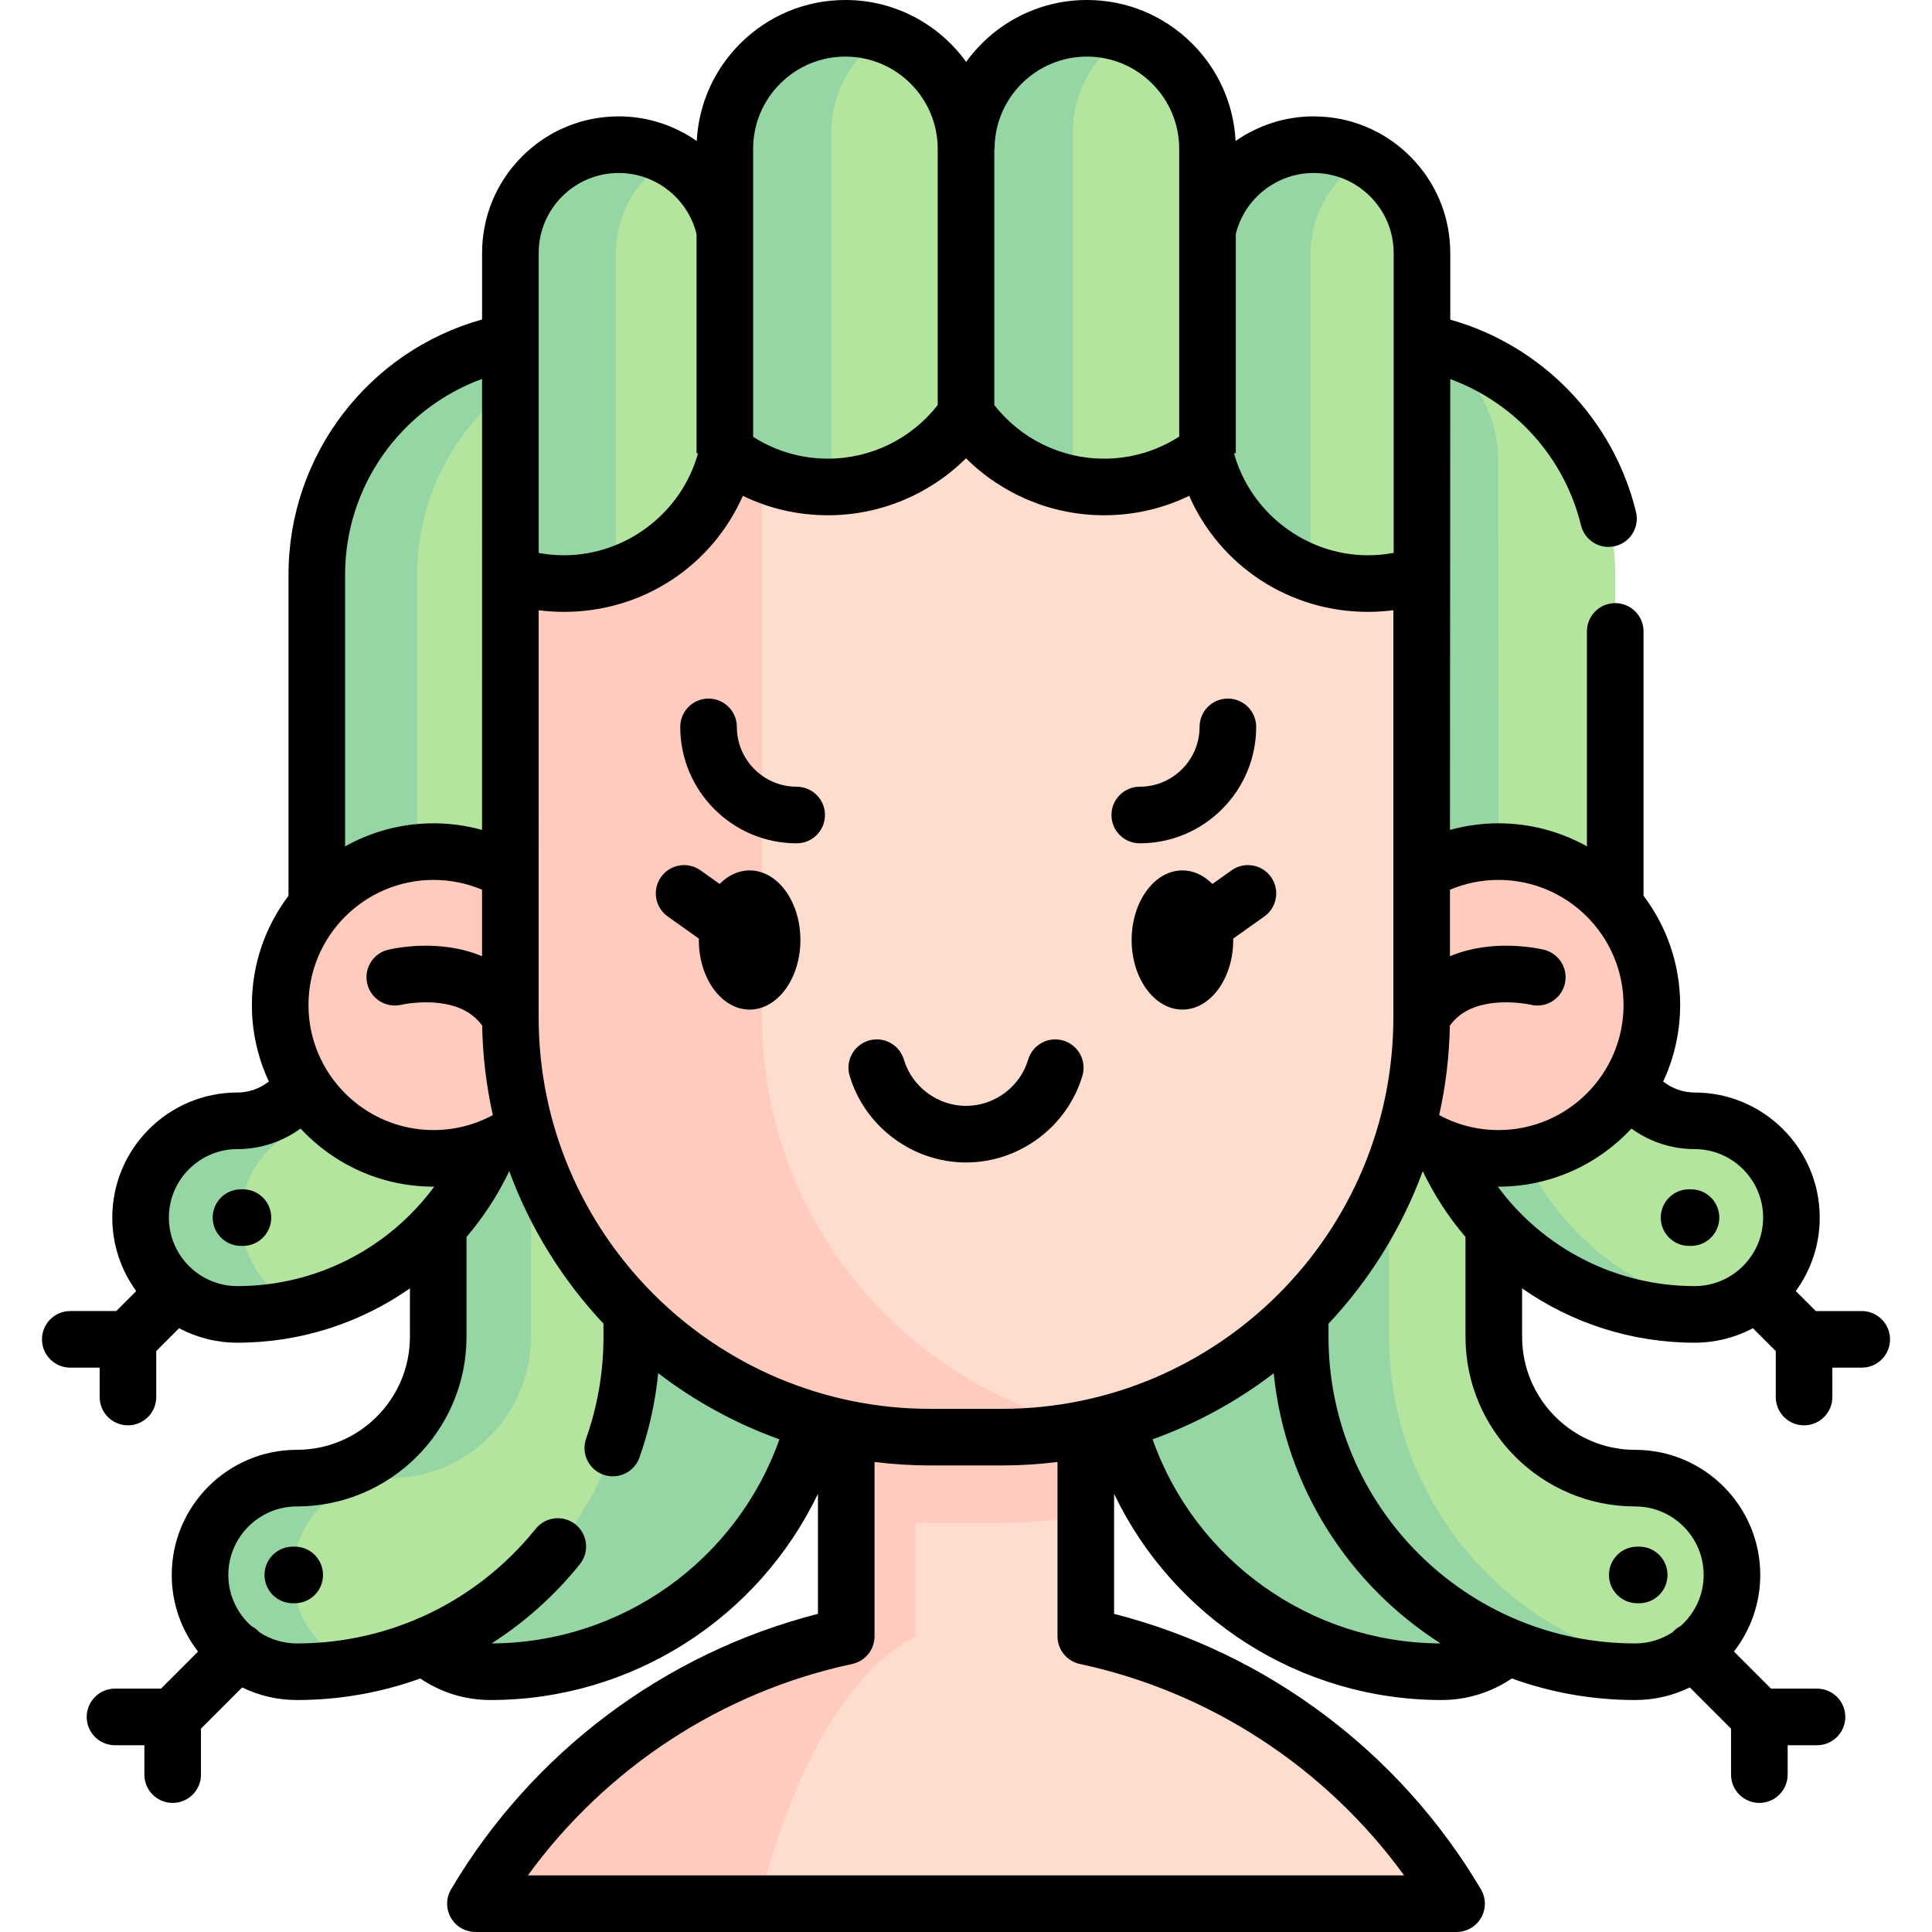 <svg id="Capa_1" enable-background="new 0 0 512 512" height="512" viewBox="0 0 512 512" width="512" xmlns="http://www.w3.org/2000/svg"><g><g><path d="m382.025 443.029c14.168 0 25.652-11.485 25.652-25.652s-11.484-25.652-25.652-25.652c-20.656 0-37.46-16.805-37.46-37.46v-107.23c0-34.61-28.157-62.767-62.767-62.767h-25.668c-14.168 0-25.652 11.485-25.652 25.652s11.484 25.652 25.652 25.652h25.668c6.321 0 11.463 5.142 11.463 11.463v107.23c.001 48.945 39.82 88.764 88.764 88.764z" fill="#95d6a4"/><path d="m433.329 443.029c14.168 0 25.652-11.485 25.652-25.652s-11.484-25.652-25.652-25.652c-20.656 0-37.46-16.805-37.46-37.46v-107.23c0-34.61-28.157-62.767-62.767-62.767h-25.668c-14.168 0-25.652 11.485-25.652 25.652s11.484 25.652 25.652 25.652h25.668c6.321 0 11.463 5.142 11.463 11.463v107.23c.001 48.945 39.82 88.764 88.764 88.764z" fill="#b3e59f"/><path d="m441.499 441.698c-2.565.872-5.315 1.334-8.168 1.334-48.944 0-88.766-39.822-88.766-88.766v-107.225c0-6.321-5.141-11.461-11.461-11.461h23.538c6.321 0 11.471 5.141 11.471 11.461v107.225c.001 43.7 31.737 80.126 73.386 87.432z" fill="#95d6a4"/><path d="m449.095 348.327c14.168 0 25.652-11.485 25.652-25.652s-11.484-25.652-25.652-25.652c-11.602 0-21.042-9.439-21.042-21.042v-123.648c0-34.609-28.157-62.766-62.767-62.766h-25.668c-14.168 0-25.652 11.485-25.652 25.652s11.484 25.652 25.652 25.652h25.668c6.321 0 11.463 5.142 11.463 11.463v123.649c.001 39.89 32.455 72.344 72.346 72.344z" fill="#b3e59f"/><path d="m456.709 347.188c-2.411.739-4.966 1.139-7.614 1.139-39.883 0-72.338-32.455-72.338-72.349v-123.652c0-6.33-5.131-11.461-11.461-11.461h-25.095c-14.385 0-26.501-11.772-26.224-26.155.268-13.938 11.645-25.149 25.647-25.149h25.672c.115 0 .23 0 .345.001 17.366.094 31.302 14.422 31.356 31.788.151 48.218.231 154.628.231 154.628 0 35.503 25.702 65.115 59.481 71.21z" fill="#95d6a4"/><path d="m129.975 443.029c-14.168 0-25.652-11.485-25.652-25.652s11.484-25.652 25.652-25.652c20.656 0 37.46-16.805 37.46-37.46v-107.23c0-34.61 28.157-62.767 62.767-62.767h25.668c14.168 0 25.652 11.485 25.652 25.652s-11.484 25.652-25.652 25.652h-25.668c-6.321 0-11.463 5.142-11.463 11.463v107.23c-.001 48.945-39.82 88.764-88.764 88.764z" fill="#95d6a4"/><path d="m78.671 443.029c-14.168 0-25.652-11.485-25.652-25.652s11.484-25.652 25.652-25.652c20.656 0 37.46-16.805 37.46-37.46v-107.23c0-34.61 28.157-62.767 62.767-62.767h25.668c14.168 0 25.652 11.485 25.652 25.652s-11.484 25.652-25.652 25.652h-25.668c-6.321 0-11.463 5.142-11.463 11.463v107.23c-.001 48.945-39.82 88.764-88.764 88.764z" fill="#b3e59f"/><path d="m203.473 184.274c-34.61 0-62.765 28.156-62.765 62.765v107.225c0 20.655-16.807 37.462-37.462 37.462-14.17 0-25.652 11.482-25.652 25.652 0 11.184 7.152 20.696 17.135 24.195-5.202.954-10.579 1.457-16.058 1.457-14.16 0-25.652-11.482-25.652-25.652s11.492-25.652 25.652-25.652c20.665 0 37.462-16.807 37.462-37.462v-107.225c0-34.609 28.155-62.765 62.765-62.765z" fill="#95d6a4"/><path d="m62.905 348.327c-14.168 0-25.652-11.485-25.652-25.652s11.484-25.652 25.652-25.652c11.602 0 21.042-9.439 21.042-21.042v-123.648c0-34.609 28.157-62.766 62.767-62.766h25.668c14.168 0 25.652 11.485 25.652 25.652s-11.484 25.652-25.652 25.652h-25.668c-6.321 0-11.463 5.142-11.463 11.463v123.649c-.001 39.89-32.455 72.344-72.346 72.344z" fill="#b3e59f"/><path d="m172.715 89.572c-34.322.328-62.149 28.35-62.149 62.755v123.652c0 11.605-9.44 21.045-21.045 21.045-14.17 0-25.652 11.482-25.652 25.652 0 10.671 6.516 19.824 15.791 23.692-5.377 1.283-10.989 1.96-16.756 1.96-14.17 0-25.652-11.492-25.652-25.652 0-14.17 11.482-25.652 25.652-25.652 11.605 0 21.045-9.44 21.045-21.045v-123.653c0-34.609 28.156-62.765 62.765-62.765h25.672c.114 0 .216 0 .329.011z" fill="#95d6a4"/><path d="m376.834 67.074v105.778h-241.579v-105.778c0-7.942 3.212-15.124 8.414-20.326s12.385-8.414 20.316-8.414c12.631 0 23.343 8.137 27.191 19.454.37 1.077.677 2.186.913 3.314v-21.64c0-8.835 3.581-16.817 9.358-22.604 5.787-5.787 13.78-9.358 22.604-9.358 3.735 0 7.316.636 10.651 1.826 12.405 4.381 21.301 16.212 21.301 30.136h.072c0-8.835 3.581-16.817 9.358-22.604 5.787-5.787 13.78-9.358 22.604-9.358 17.649 0 31.963 14.304 31.963 31.962v21.589c1.17-5.52 3.94-10.456 7.778-14.304 5.202-5.202 12.395-8.414 20.327-8.414 15.872 0 28.729 12.868 28.729 28.741z" fill="#b3e59f"/><g fill="#95d6a4"><path d="m163.989 38.334c5.079 0 9.85 1.324 13.996 3.632-2.329 1.293-4.453 2.904-6.331 4.782-5.202 5.202-8.414 12.385-8.414 20.326v105.778h-27.981v-105.778c0-7.942 3.212-15.124 8.414-20.326s12.385-8.414 20.316-8.414z"/><path d="m348.104 38.333c5.079 0 9.85 1.324 13.996 3.632-2.329 1.293-4.453 2.904-6.331 4.782-5.202 5.202-8.414 12.385-8.414 20.326v105.778h-27.981v-105.777c0-7.942 3.212-15.124 8.414-20.326s12.384-8.415 20.316-8.415z"/><path d="m234.702 9.326c-2.032 1.231-3.889 2.699-5.562 4.381-5.428 5.428-8.783 12.918-8.783 21.199v110.334h-28.268v-105.778c0-8.835 3.581-16.817 9.358-22.604 5.787-5.787 13.78-9.358 22.604-9.358 3.735 0 7.316.636 10.651 1.826z"/><path d="m298.688 9.326c-2.032 1.231-3.889 2.699-5.561 4.381-5.428 5.428-8.783 12.918-8.783 21.199v110.334h-28.268v-105.778c0-8.835 3.581-16.817 9.358-22.604 5.787-5.787 13.78-9.358 22.604-9.358 3.734 0 7.315.636 10.65 1.826z"/></g><path d="m386.005 504.5h-260.005c21.107-35.678 56.474-61.919 98.259-70.86v-55.013h63.487v55.013c41.786 8.941 77.152 35.182 98.259 70.86z" fill="#ffddce"/><path d="m287.752 378.627v22.758c-7.193 1.457-14.642 2.227-22.266 2.227h-18.962c-7.624 0-15.073-.77-22.266-2.227v-22.758z" fill="#ffcbbe"/><path d="m242.592 378.622v55.018c-17.659 8.937-32.598 35.184-41.515 70.86h-75.077c21.106-35.676 56.475-61.923 98.256-70.86v-55.018z" fill="#ffcbbe"/><g fill="#ffcbbe"><circle cx="114.898" cy="266.335" r="40.646"/><circle cx="397.114" cy="266.335" r="40.646"/></g><path d="m376.756 152.333v117.259c0 61.451-49.816 111.267-111.267 111.267h-18.962c-61.451 0-111.277-49.816-111.277-111.267v-117.259c4.463 1.498 9.245 2.319 14.211 2.319 21.127 0 38.796-14.775 43.259-34.548 7.429 5.613 16.684 8.947 26.708 8.947 15.186 0 28.576-7.634 36.579-19.259 7.993 11.625 21.383 19.259 36.569 19.259 10.025 0 19.28-3.335 26.709-8.947 4.464 19.772 22.132 34.548 43.259 34.548 4.967 0 9.748-.821 14.212-2.319z" fill="#ffddce"/><path d="m289.365 378.283c-7.685 1.693-15.678 2.575-23.877 2.575h-18.962c-61.451 0-111.277-49.816-111.277-111.267v-117.258c4.463 1.498 9.245 2.319 14.211 2.319 21.127 0 38.796-14.775 43.259-34.548 2.832 2.134 5.941 3.95 9.245 5.366v144.121c.001 53.254 37.422 97.775 87.401 108.692z" fill="#ffcbbe"/></g><g><path d="m493.379 347.444h-12.178l-5.297-5.297c3.983-5.471 6.342-12.197 6.342-19.467 0-18.28-14.872-33.152-33.151-33.152-3.068 0-5.981-1.061-8.336-2.911 2.879-6.169 4.497-13.041 4.497-20.286 0-10.859-3.617-20.887-9.705-28.951v-70.05c0-4.142-3.357-7.5-7.5-7.5s-7.5 3.358-7.5 7.5v56.969c-6.942-3.887-14.934-6.113-23.44-6.113-4.361 0-8.685.604-12.854 1.757l.078-119.486c17.076 6.273 30.245 20.717 34.649 38.761.837 3.427 3.903 5.724 7.28 5.724.589 0 1.188-.07 1.784-.216 4.024-.982 6.49-5.041 5.508-9.064-6.037-24.732-25.021-44.144-49.222-50.956v-17.632c0-9.678-3.769-18.777-10.61-25.619-6.843-6.843-15.941-10.611-25.62-10.611-7.579 0-14.738 2.399-20.661 6.522-.507-9.751-4.542-18.847-11.497-25.801-7.459-7.458-17.37-11.565-27.909-11.565-13.157 0-24.823 6.479-31.997 16.407-7.172-9.928-18.834-16.407-31.988-16.407-10.539 0-20.45 4.107-27.907 11.564-6.957 6.956-10.992 16.053-11.499 25.805-5.922-4.126-13.08-6.526-20.661-6.526-9.679 0-18.777 3.768-25.62 10.611-6.842 6.842-10.61 15.941-10.61 25.619v17.594c-30.075 8.393-51.304 35.912-51.304 67.663v85.055c-6.086 8.063-9.701 18.089-9.701 28.946 0 7.244 1.618 14.114 4.496 20.283-2.356 1.852-5.27 2.914-8.34 2.914-18.279 0-33.151 14.872-33.151 33.152 0 7.27 2.358 13.996 6.342 19.467l-5.297 5.297h-12.179c-4.143 0-7.5 3.358-7.5 7.5s3.357 7.5 7.5 7.5h7.785v7.785c0 4.142 3.357 7.5 7.5 7.5s7.5-3.358 7.5-7.5v-12.178l6.052-6.052c4.616 2.442 9.872 3.832 15.448 3.832 16.735 0 32.592-5.215 45.724-14.396v12.825c0 16.52-13.44 29.96-29.96 29.96-18.284 0-33.16 14.875-33.16 33.16 0 7.644 2.608 14.686 6.972 20.299l-9.831 9.831h-12.178c-4.143 0-7.5 3.358-7.5 7.5s3.357 7.5 7.5 7.5h7.785v7.785c0 4.142 3.357 7.5 7.5 7.5s7.5-3.358 7.5-7.5v-12.178l10.925-10.925c4.38 2.136 9.295 3.337 14.487 3.337 11.327 0 22.361-1.973 32.703-5.708 5.46 3.703 11.912 5.706 18.598 5.706 37.545 0 71.025-21.751 86.791-54.65v31.818c-40.539 10.34-75.731 36.677-97.221 72.984-1.372 2.318-1.396 5.195-.062 7.535 1.335 2.34 3.821 3.785 6.516 3.785h260.005c2.693 0 5.181-1.445 6.515-3.785 1.335-2.34 1.312-5.216-.06-7.534-21.479-36.306-56.668-62.645-97.211-72.985v-31.805c15.769 32.892 49.245 54.637 86.785 54.637 6.693 0 13.151-2.007 18.615-5.718 10.211 3.697 21.218 5.718 32.688 5.718 5.19 0 10.104-1.202 14.483-3.337l10.926 10.926v12.178c0 4.142 3.357 7.5 7.5 7.5s7.5-3.358 7.5-7.5v-7.785h7.785c4.143 0 7.5-3.358 7.5-7.5s-3.357-7.5-7.5-7.5h-12.178l-9.834-9.834c4.363-5.614 6.97-12.656 6.97-20.3 0-18.28-14.872-33.152-33.152-33.152-16.521 0-29.962-13.441-29.962-29.962v-12.827c13.132 9.181 28.989 14.396 45.723 14.396 5.576 0 10.831-1.39 15.448-3.832l6.052 6.052v12.178c0 4.142 3.357 7.5 7.5 7.5s7.5-3.358 7.5-7.5v-7.785h7.785c4.143 0 7.5-3.358 7.5-7.5s-3.357-7.499-7.499-7.499zm-96.27-114.258c18.276 0 33.146 14.869 33.146 33.146s-14.869 33.146-33.146 33.146c-5.558 0-10.904-1.371-15.709-3.97 1.709-7.651 2.678-15.578 2.828-23.702 2.469-3.425 6.269-5.397 11.569-6.001 5.177-.592 9.708.436 9.848.468 4.012.967 8.057-1.491 9.042-5.503.987-4.022-1.474-8.084-5.496-9.071-.686-.168-6.917-1.622-14.532-.856-3.793.381-7.266 1.25-10.402 2.563v-17.626c4.049-1.702 8.423-2.594 12.852-2.594zm-131.62 140.173h-18.962c-57.223 0-103.777-46.55-103.777-103.767l.005-107.871c2.217.287 4.456.431 6.706.431 20.953 0 39.244-12.24 47.399-30.751 6.98 3.389 14.636 5.15 22.568 5.15 13.825 0 26.938-5.519 36.576-15.102 9.634 9.583 22.744 15.102 36.572 15.102 7.934 0 15.587-1.761 22.567-5.15 8.156 18.51 26.448 30.751 47.4 30.751 2.252 0 4.492-.145 6.711-.432v107.872c.002 57.217-46.548 103.767-103.765 103.767zm-183.739-107.027c0-18.277 14.869-33.146 33.146-33.146 4.431 0 8.805.891 12.854 2.591v17.626c-3.134-1.311-6.606-2.18-10.396-2.56-7.622-.765-13.847.688-14.533.856-4.009.984-6.452 5.019-5.486 9.033.965 4.014 5.006 6.489 9.029 5.542.045-.01 4.617-1.066 9.851-.469 5.295.604 9.093 2.572 11.563 5.991.149 8.129 1.118 16.059 2.829 23.714-4.796 2.597-10.142 3.967-15.711 3.967-18.277.001-33.146-14.869-33.146-33.145zm266.354-220.488c5.672 0 11.004 2.208 15.013 6.217 4.01 4.009 6.218 9.341 6.218 15.013v79.447c-2.233.414-4.501.631-6.789.631-16.502 0-31.174-11.277-35.528-27.048h.483v-58.117c2.304-9.389 10.855-16.143 20.603-16.143zm-84.529-6.382c0-13.489 10.974-24.462 24.462-24.462 6.532 0 12.677 2.547 17.302 7.172 4.618 4.618 7.161 10.758 7.161 17.291v76.236c-5.938 3.835-12.77 5.853-19.923 5.853-11.394 0-22.102-5.275-29.073-14.214v-67.876zm-56.824-17.291c4.624-4.624 10.769-7.171 17.301-7.171 13.483 0 24.452 10.974 24.452 24.462v67.882c-6.98 8.935-17.688 14.207-29.075 14.207-7.12 0-13.921-1.997-19.84-5.797v-76.292c0-6.532 2.543-12.672 7.162-17.291zm-57.778 29.89c4.009-4.009 9.341-6.217 15.013-6.217 9.755 0 18.307 6.771 20.604 16.181v58.079h.398c-4.352 15.771-19.024 27.048-35.526 27.048-2.26 0-4.5-.211-6.706-.615v-79.463c-.001-5.672 2.207-11.004 6.217-15.013zm-21.218 48.361-.005 119.518c-4.168-1.152-8.492-1.755-12.854-1.755-8.508 0-16.501 2.227-23.444 6.115v-71.97c-.001-23.523 14.816-44.083 36.303-51.908zm-83 222.258c0-10.009 8.143-18.152 18.151-18.152 6.104 0 11.937-1.957 16.742-5.446 8.797 9.461 21.339 15.396 35.247 15.396.059 0 .118-.003.178-.003-12.064 16.357-31.277 26.357-52.167 26.357-10.009 0-18.151-8.144-18.151-18.152zm85.522 112.841c8.759-5.587 16.671-12.63 23.388-20.981 2.596-3.228 2.083-7.949-1.145-10.544-3.229-2.596-7.947-2.083-10.545 1.144-15.533 19.313-38.607 30.39-63.306 30.39-3.671 0-7.085-1.102-9.945-2.981-.08-.088-.155-.18-.24-.265-.563-.562-1.193-1.015-1.864-1.361-3.739-3.327-6.111-8.157-6.111-13.542 0-10.013 8.146-18.16 18.16-18.16 24.791 0 44.96-20.169 44.96-44.96v-26.449c4.457-5.226 8.282-11.071 11.331-17.449 5.557 15.157 14.126 28.871 24.969 40.426v3.471c0 9.259-1.548 18.337-4.602 26.983-1.379 3.906.669 8.19 4.575 9.569.825.292 1.668.43 2.497.43 3.09 0 5.984-1.925 7.072-5.004 2.552-7.226 4.197-14.706 4.958-22.329 9.655 7.397 20.472 13.347 32.128 17.524-11.365 32.081-41.771 53.959-76.28 54.088zm241.828 61.479h-232.212c20.731-28.504 51.405-48.642 85.938-56.026 3.46-.74 5.932-3.796 5.932-7.334v-46.198c4.839.603 9.766.917 14.766.917h18.962c4.996 0 9.919-.314 14.755-.916v46.197c0 3.538 2.472 6.594 5.932 7.334 34.534 7.385 65.205 27.523 85.927 56.026zm-66.663-115.563c11.648-4.174 22.458-10.118 32.109-17.507 3.014 30.084 19.937 56.128 44.224 71.592-34.529-.107-64.959-21.99-76.333-54.085zm127.891 17.787c10.009 0 18.152 8.143 18.152 18.152 0 5.39-2.375 10.224-6.117 13.551-.667.346-1.294.797-1.854 1.356-.083.083-.155.172-.233.258-2.86 1.883-6.276 2.987-9.948 2.987-44.81 0-81.266-36.456-81.266-81.266v-3.461c10.846-11.556 19.417-25.272 24.976-40.431 3.049 6.375 6.873 12.218 11.328 17.442v26.45c0 24.792 20.17 44.962 44.962 44.962zm-36.406-84.75c.061 0 .122.004.183.004 13.907 0 26.448-5.933 35.245-15.394 4.805 3.488 10.636 5.444 16.74 5.444 10.009 0 18.151 8.143 18.151 18.152s-8.143 18.152-18.151 18.152c-20.891 0-40.104-10-52.168-26.358z"/><path d="m433.894 424.877h.513c4.143 0 7.5-3.358 7.5-7.5s-3.357-7.5-7.5-7.5h-.513c-4.143 0-7.5 3.358-7.5 7.5s3.357 7.5 7.5 7.5z"/><path d="m448.131 315.175h-.513c-4.143 0-7.5 3.358-7.5 7.5s3.357 7.5 7.5 7.5h.513c4.143 0 7.5-3.358 7.5-7.5s-3.358-7.5-7.5-7.5z"/><path d="m198.653 230.666c-2.973 0-5.715 1.343-7.944 3.588l-5.066-3.604c-3.377-2.402-8.058-1.611-10.459 1.764s-1.611 8.058 1.764 10.459l8.259 5.875c-.002.122-.013.24-.013.363 0 10.17 6.038 18.444 13.461 18.444s13.462-8.274 13.462-18.444-6.041-18.445-13.464-18.445z"/><path d="m326.37 230.65-5.067 3.604c-2.23-2.245-4.972-3.588-7.945-3.588-7.423 0-13.461 8.274-13.461 18.444s6.038 18.444 13.461 18.444 13.462-8.274 13.462-18.444c0-.123-.012-.241-.013-.363l8.259-5.875c3.375-2.401 4.165-7.083 1.764-10.459-2.401-3.374-7.084-4.165-10.46-1.763z"/><path d="m332.9 192.632c0-4.142-3.357-7.5-7.5-7.5s-7.5 3.358-7.5 7.5c0 8.743-7.112 15.855-15.854 15.855-4.143 0-7.5 3.358-7.5 7.5s3.357 7.5 7.5 7.5c17.014.001 30.854-13.841 30.854-30.855z"/><path d="m211.127 208.488c-8.743 0-15.855-7.113-15.855-15.855 0-4.142-3.357-7.5-7.5-7.5s-7.5 3.358-7.5 7.5c0 17.014 13.842 30.855 30.855 30.855 4.143 0 7.5-3.358 7.5-7.5s-3.357-7.5-7.5-7.5z"/><path d="m281.792 275.761c-3.969-1.178-8.145 1.084-9.324 5.055-2.142 7.212-8.911 12.249-16.462 12.249-7.542 0-14.312-5.04-16.464-12.257-1.185-3.969-5.36-6.229-9.331-5.044-3.969 1.184-6.228 5.361-5.044 9.331 4.033 13.525 16.715 22.971 30.839 22.971 14.142 0 26.823-9.449 30.841-22.979 1.179-3.972-1.084-8.147-5.055-9.326z"/><path d="m78.106 409.877h-.513c-4.143 0-7.5 3.358-7.5 7.5s3.357 7.5 7.5 7.5h.513c4.143 0 7.5-3.358 7.5-7.5s-3.357-7.5-7.5-7.5z"/><path d="m64.382 315.175h-.513c-4.143 0-7.5 3.358-7.5 7.5s3.357 7.5 7.5 7.5h.513c4.143 0 7.5-3.358 7.5-7.5s-3.358-7.5-7.5-7.5z"/></g></g></svg>